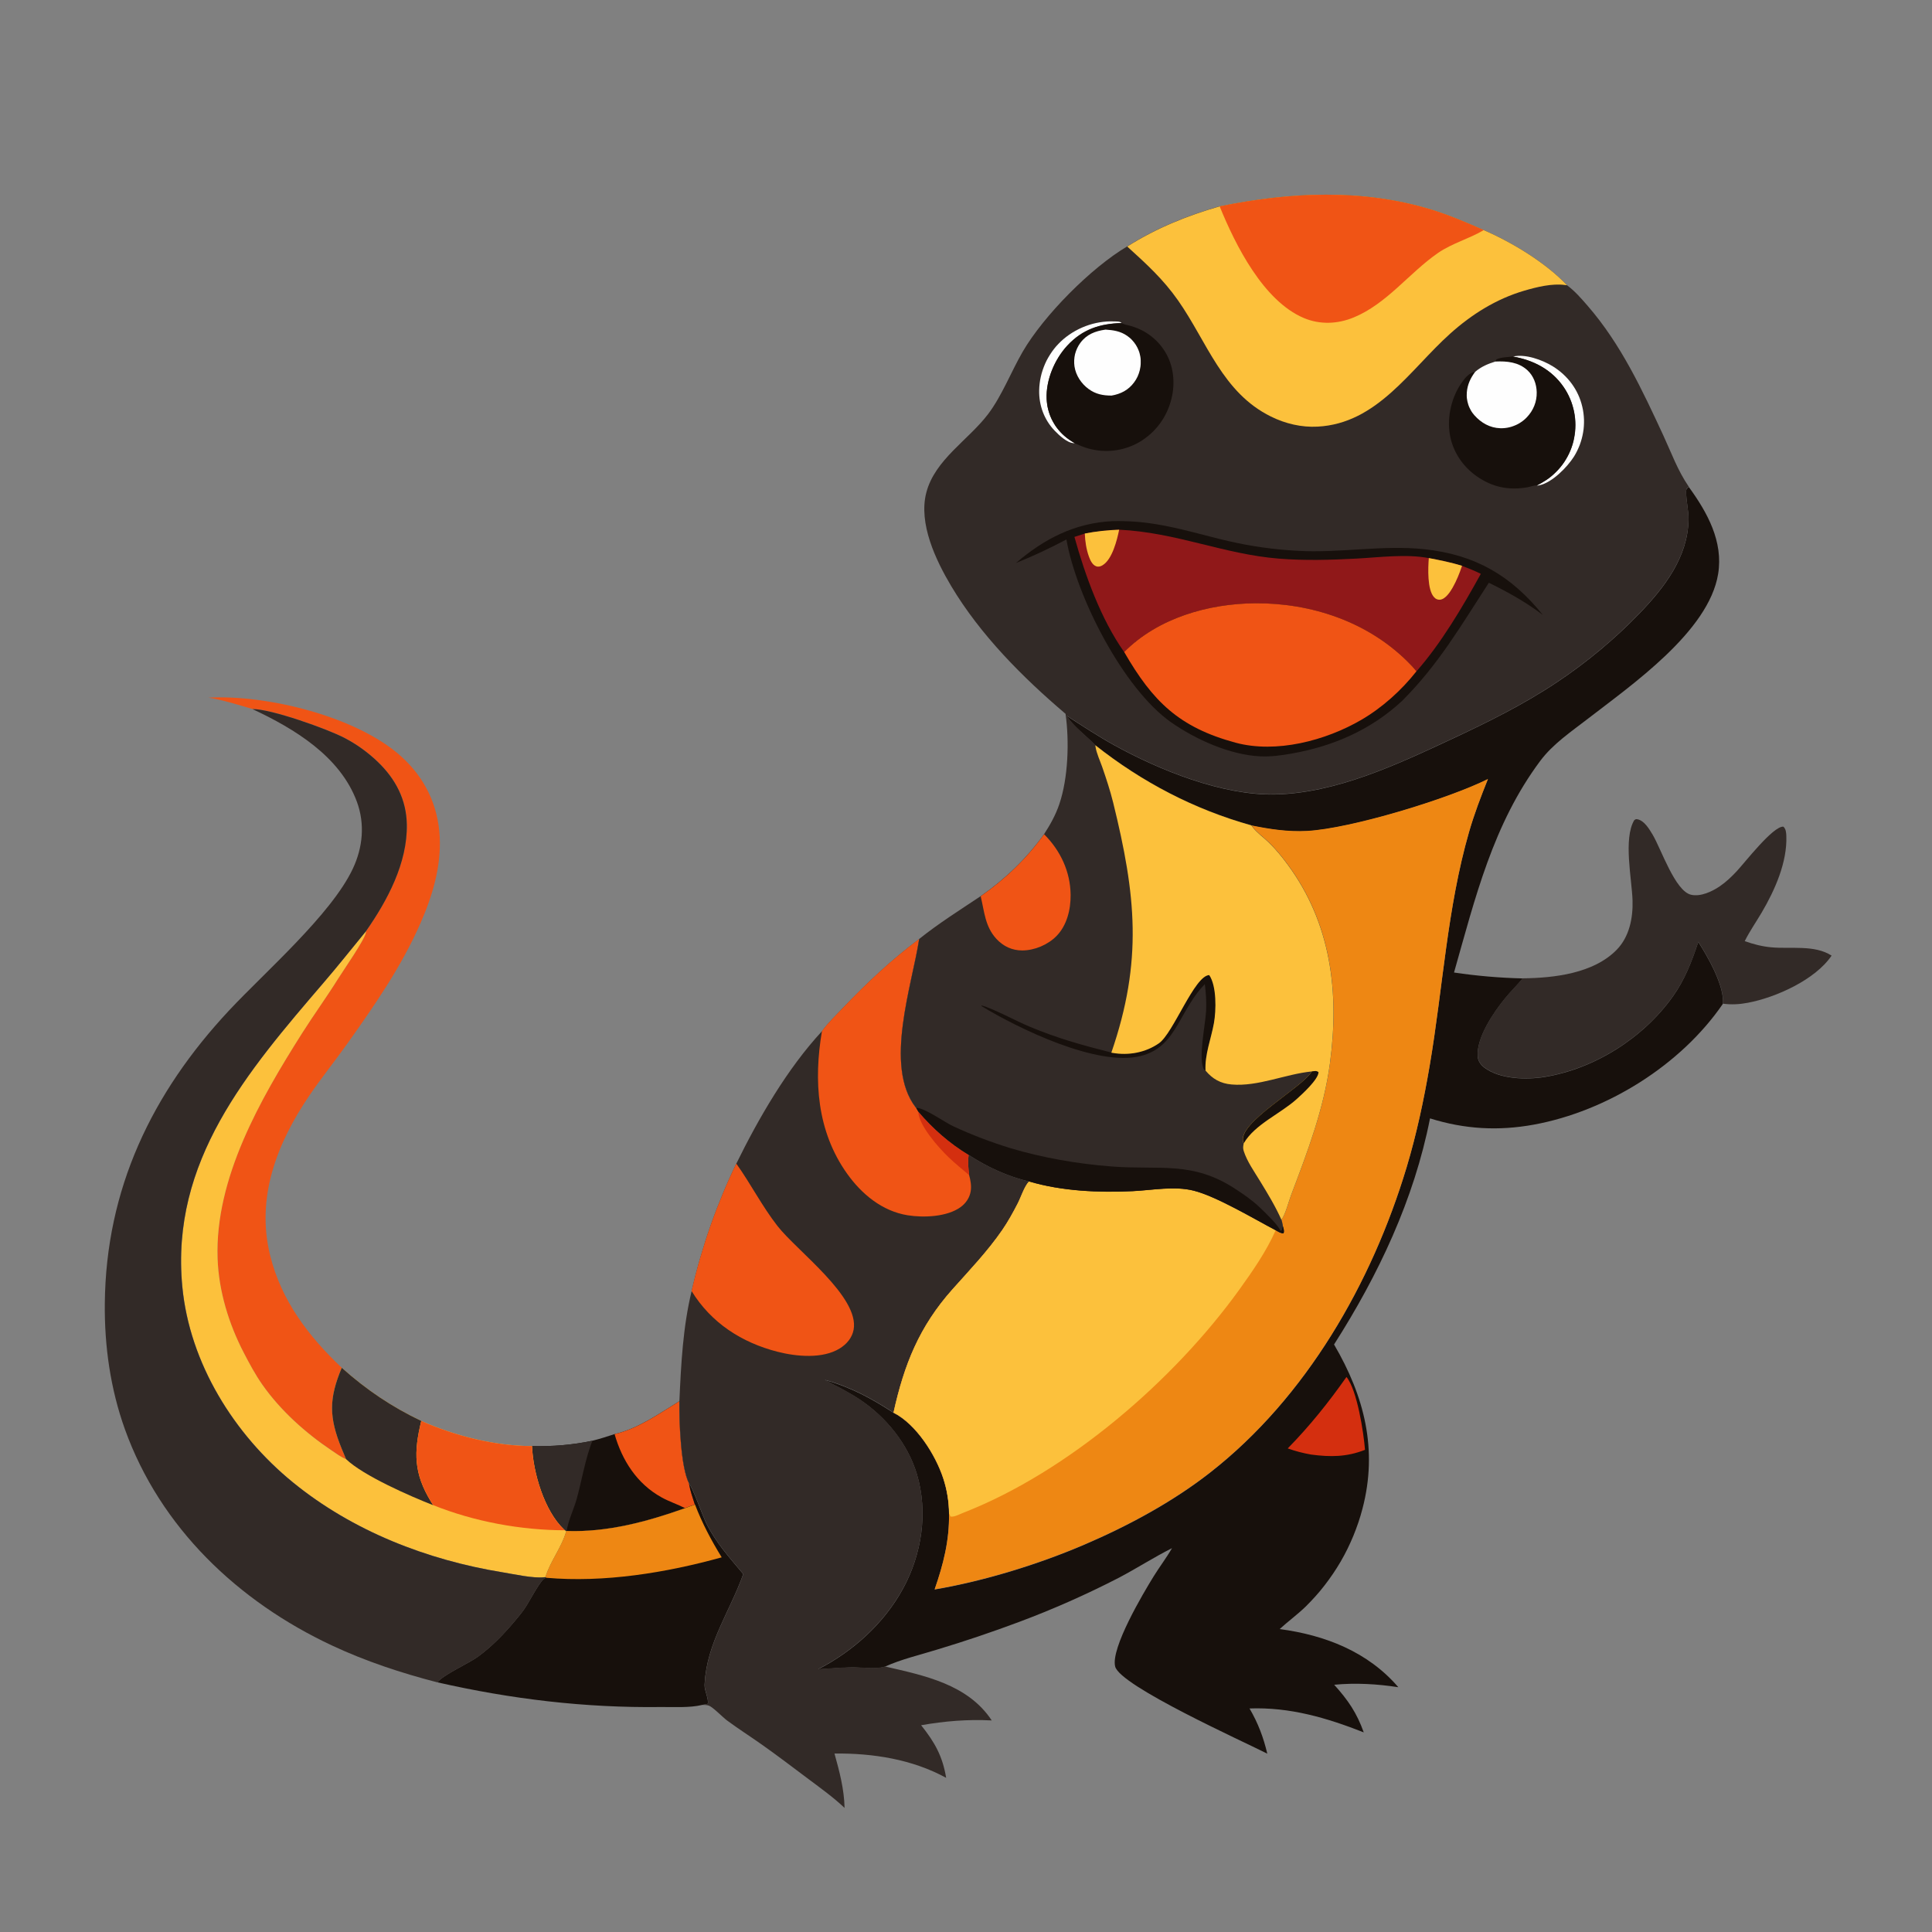 <?xml version="1.0" encoding="UTF-8"?>
<svg id="_x2014_ÎÓÈ_x5F_1" xmlns="http://www.w3.org/2000/svg" version="1.1" viewBox="0 0 4000 4000">
  <rect x="0" y="0" width="4000" height="4000" fill="#808080" stroke="none"/>
  <!-- Generator: Adobe Illustrator 29.2.1, SVG Export Plug-In . SVG Version: 2.1.0 Build 116)  -->
  <defs>
    <style>
      .st0 {
        fill: #fcc13c;
      }

      .st1 {
        display: none;
      }

      .st1, .st2 {
        fill: #fefefe;
      }

      .st3 {
        fill: #ee8713;
      }

      .st4 {
        fill: #d42f0f;
      }

      .st5 {
        fill: #f05415;
      }

      .st6 {
        fill: #322a27;
      }

      .st7 {
        fill: #901819;
      }

      .st8 {
        fill: #17100c;
      }
    </style>
  </defs>
  <path class="st1" d="M0,0h4000v4000H0V0Z"/>
  <path class="st8" d="M1272.5,2969.1c48.1-10.9,92.3-42.4,133.9-67.9-.4,41.2,2.6,137,20.4,170.8,2.5,14.7,7.6,28.9,12.1,43.1-6.8,2.4-13.8,4.6-20.5,7.4-78.7,28-160.7,50.2-245.2,47.2l-1,.3-2.7-1.7c-.7-.6-1.4-1.3-2.1-1.9-40.7-38.6-63.8-117.8-66-172.4,42.4.9,83.9-2.3,125.4-11.2,15.5-3.8,30.5-8.8,45.7-13.7Z"/>
  <path class="st6" d="M1101.4,2994c42.4.9,83.9-2.3,125.4-11.2-13.9,31.8-23,86.2-33.2,121.9-5.9,20.7-17.4,44.1-20.3,65l-1,.3-2.7-1.7c-.7-.6-1.4-1.3-2.1-1.9-40.7-38.6-63.8-117.8-66-172.4Z"/>
  <path class="st5" d="M1272.5,2969.1c48.1-10.9,92.3-42.4,133.9-67.9-.4,41.2,2.6,137,20.4,170.8,2.5,14.7,7.6,28.9,12.1,43.1-6.8,2.4-13.8,4.6-20.5,7.4-15.9-8.2-33-13.6-48.8-22.4-50.8-28.1-81.6-76.3-97.2-131Z"/>
  <path class="st6" d="M3152.5,2025.5c64.8-.6,146.8-10,194.7-59.1,26.3-27,33.9-65.8,32.8-102.3-1.4-43.9-19.4-127.6,3.5-166,3.3-2,2.8-2.6,7-1.8,14,2.9,24.2,20.3,31.1,31.8,17.7,29.7,46.5,116.9,79.6,124.4,19.6,4.5,43.5-6.6,59.5-17.6,12.8-8.7,24.1-19.5,34.7-30.8,17-18.1,75.6-94.2,96.9-92.6,5.4,4.9,5.8,12.4,6.1,19.2,2.1,54.5-23.9,112.6-51,158.6-11.5,19.5-25.1,39-35.1,59.2,18.2,6.5,35.6,11,54.9,12.8,40.1,3.8,89.6-5.7,124.9,17.2-33.7,50.1-115.8,86.8-173.2,97.6-17.2,3.3-34.4,4.3-51.8,1.9,3.6-37-31.4-97.8-50.9-128.1-13.4,40.3-27.6,77.6-52.4,112.5-61,85.9-161.9,150.1-266,167-37.8,6.2-92.8,4.8-124.7-19.6-7.3-5.6-12.9-13.3-13.6-22.7-2.9-39.3,33.4-92.2,56.9-120.9,11.5-14.1,24.7-26.8,36.2-40.9Z"/>
  <path class="st5" d="M431,1444.4c122.6-6.6,307.9,39.2,399.4,121.5,49,44.1,76.7,101.1,80,167,3.1,61.9-15.4,123-40.1,179-39.6,90.1-95.2,170.1-152,249.9-25.4,35.7-53,69.9-77.7,106.2-67,98.6-111,211-81.3,331.2,23.1,93.6,79.4,167.4,148.2,232.6-27,64.3-26.6,102.7,0,167.7,2.9,7.1,5.9,14.3,9,21.4-10.7-4.1-20.7-11.7-30.2-18.1-54-36.3-105.6-82.5-143.1-135.9-14.7-20.9-26.8-43.5-38.5-66.1-31.1-59.9-51.9-127.6-54.3-195.3-5.8-166.2,88.7-330.1,174.6-465.9,24-38,50.5-74.3,74.3-112.4,10.2-16.4,56.4-82.8,58.1-96.6.1-.9.2-1.7.2-2.6,44.5-63.8,86.1-141.6,84.7-221.4-.9-51.3-23.3-93.8-59.8-129-5.1-4.9-10.3-9.6-15.8-14.2-5.4-4.5-11-8.9-16.7-13-5.7-4.1-11.6-8.1-17.6-11.8-6-3.7-12.2-7.2-18.4-10.5-34.8-18.5-152.9-60.7-190.9-60.1-30.9-8.9-60.1-18.5-92.1-23.8Z"/>
  <path class="st8" d="M1426.8,3072c6.6,6.5,28,66.9,35.7,82.4,19.9,40,48,70.7,76.3,104.5-27.2,76.7-75.4,142.6-79.9,226.6,0,1.1-.2,2.1-.2,3.2-.4,11.7,9.5,30,6.4,39.1l-11.4,2.1c-26.1,6.3-58.6,4-85.4,4.3-157.1,2-309.6-16.3-462.7-51.1,11.2-15.4,65.4-39.6,84.1-53.3,29-21.3,54.2-47.3,77.1-74.9,6.6-8,13.5-16,19.3-24.6,9.3-13.6,29.2-52.2,39.4-61.2,1.4-1.3,3.5-1.7,5.2-2.5l-1.9-1.4c9.9-33,33.8-61.4,43.1-95.2l1-.3c84.4,3,166.4-19.2,245.2-47.2,6.7-2.8,13.6-5,20.5-7.4-4.5-14.2-9.6-28.4-12.1-43.1Z"/>
  <path class="st3" d="M1439,3115.1c14.8,38.7,33.6,74,55.2,109.2-114.6,31.9-243.9,52.9-363.2,42.3l-1.9-1.4c9.9-33,33.8-61.4,43.1-95.2l1-.3c84.4,3,166.4-19.2,245.2-47.2,6.7-2.8,13.6-5,20.5-7.4Z"/>
  <path class="st0" d="M757.7,1928.1c0,.9-.1,1.7-.2,2.6-1.7,13.8-47.9,80.2-58.1,96.6-23.8,38.1-50.3,74.4-74.3,112.4-85.9,135.8-180.4,299.7-174.6,465.9,2.4,67.7,23.2,135.4,54.3,195.3,11.8,22.7,23.8,45.2,38.5,66.1,37.4,53.3,89.1,99.6,143.1,135.9,9.5,6.4,19.5,14,30.2,18.1-3.1-7.1-6-14.2-9-21.4-26.5-65-26.9-103.4,0-167.7,50.6,45.2,103.4,80.9,164.6,110,71.1,31.4,151.5,51.7,229.3,52.1,2.2,54.6,25.3,133.8,66,172.4.7.7,1.4,1.3,2.1,1.9l2.7,1.7c-9.3,33.8-33.2,62.2-43.1,95.2-.9.1-1.8.2-2.7.3-23.7,2.4-61.4-6.3-85.5-10.2-156.6-25.5-310.6-85.3-434.3-186.2-122-99.4-214-246.7-229.1-405.3-24.8-260,134.7-445.3,292.4-629.2,30-35,58.5-71,87.8-106.6Z"/>
  <path class="st6" d="M707.6,2831.9c50.6,45.2,103.4,80.9,164.6,110-15.9,65.2-15.6,108.7,20.2,167.4,1.4,2.4,2.9,4.7,4.4,7-47.8-18.6-145-61.3-180.3-95.3-3.1-7.1-6-14.2-9-21.4-26.5-65-26.9-103.4,0-167.7Z"/>
  <path class="st5" d="M872.2,2941.9c71.1,31.4,151.5,51.7,229.3,52.1,2.2,54.6,25.3,133.8,66,172.4.7.7,1.4,1.3,2.1,1.9-91.8-.3-187.5-17.9-272.8-52.1-1.5-2.3-3-4.6-4.4-7-35.8-58.7-36.1-102.2-20.2-167.4Z"/>
  <path class="st6" d="M523.1,1468.1c38-.5,156.1,41.6,190.9,60.1,6.3,3.3,12.4,6.8,18.4,10.5,6,3.7,11.9,7.6,17.6,11.8,5.7,4.1,11.3,8.5,16.7,13,5.4,4.5,10.7,9.2,15.8,14.2,36.5,35.2,58.8,77.6,59.8,129,1.5,79.9-40.1,157.6-84.7,221.4-29.2,35.6-57.7,71.7-87.8,106.6-157.7,183.8-317.2,369.2-292.4,629.2,15.1,158.5,107.2,305.9,229.1,405.3,123.8,100.9,277.8,160.7,434.3,186.2,24.1,3.9,61.8,12.5,85.5,10.2.9,0,1.8-.2,2.7-.3l1.9,1.4c-1.7.8-3.8,1.2-5.2,2.5-10.2,8.9-30.2,47.6-39.4,61.2-5.9,8.6-12.7,16.6-19.3,24.6-22.9,27.6-48.1,53.6-77.1,74.9-18.7,13.7-72.9,37.9-84.1,53.3-75-19.4-148.7-43.7-218.9-76.6-193.8-90.8-355-243.5-428.3-447.5-30-83.7-42.5-171.9-41.6-260.6,2.3-236.8,97.3-435.4,257.3-606.5,74.5-79.7,211.8-198.9,256.3-293.7,20.6-43.9,25.2-92.2,8.4-138.1-34.6-94.2-129.6-151.6-215.9-191.9Z"/>
  <path class="st8" d="M2208.3,1482c32.3,20.8,65.1,42.4,98.7,61,94.6,52.1,223.9,104.2,332.8,101.9,126.6-2.7,252.3-61.8,364.9-114.3,75.4-35.2,149.8-71.9,219-118.2,15.5-10.3,30.7-21.1,45.6-32.2,14.9-11.2,29.5-22.7,43.8-34.6,14.3-11.9,28.2-24.3,41.9-36.9,13.6-12.7,26.9-25.7,39.8-39.1,51.4-53.4,99.7-116,101.1-193.3.4-19.7-5.2-39.1-4.9-58.5,0-5.8,1.4-5.9,5.5-9.6,38.3,52.7,71.7,112.8,60.7,180.2-19.5,119.2-179.1,229.6-269.8,299.8-34.5,26.7-71.9,51.7-98.3,86.9-98,131.1-134.8,283.9-178.7,438.4,47.1,7,94.5,11.1,142.1,12.2-11.5,14.1-24.7,26.8-36.2,40.9-23.5,28.7-59.8,81.6-56.9,120.9.7,9.4,6.3,17.1,13.6,22.7,31.9,24.3,86.8,25.7,124.7,19.6,104.1-16.9,205-81.1,266-167,24.8-34.9,39-72.3,52.4-112.5,19.5,30.2,54.5,91.1,50.9,128.1-87.2,127.1-240.1,222.3-391.2,250-73.9,13.5-143.5,9.5-215.1-12.9-33.1,168.3-107,324.3-198.7,468.1,62.7,107.1,91.1,217.5,58.8,340.2-1.3,4.8-2.6,9.5-4,14.3-1.4,4.7-2.9,9.4-4.5,14.1-1.6,4.7-3.2,9.3-5,14-1.7,4.6-3.5,9.2-5.4,13.8-1.9,4.6-3.8,9.1-5.9,13.6-2,4.5-4.2,9-6.3,13.4-2.2,4.4-4.5,8.8-6.8,13.2-2.3,4.4-4.7,8.7-7.2,12.9-2.5,4.3-5,8.5-7.7,12.7-2.6,4.2-5.3,8.3-8.1,12.4-2.8,4.1-5.6,8.1-8.5,12.1-2.9,4-5.9,8-8.9,11.9-3,3.9-6.1,7.8-9.3,11.6-3.2,3.8-6.4,7.5-9.7,11.2-3.3,3.7-6.6,7.3-10.1,10.9-3.4,3.6-6.9,7.1-10.4,10.6-17.1,16.5-36.2,30.4-53.6,46.3,93.9,12.5,182.7,46.9,245.7,120.4-43.3-6.7-89-9.4-132.8-5.1,28.8,31.9,46.7,58.1,61.2,98.6-76.8-30.2-153-52.6-236.5-49.5,17.5,29.8,28.9,60,36.8,93.6-48.2-24.7-305-140.1-315-180.5-9.4-38.1,58-151.5,79.7-186.6,12.2-19.7,26.5-38.4,38-58.4-37.4,18.8-72.7,41.6-109.7,61.1-67.3,34.7-136.4,65.3-207.3,91.8-55.9,20.9-112.5,40-169.7,57.2-35.7,11.1-73.8,19.8-107.8,35.3-20.3,6.6-49.4.9-71.1,1.6-22.4.7-44.9,2.5-67.3,4,72.6-37.4,136.3-94.8,175.7-166.6,39.3-71.6,52.5-158.9,28.9-237.7-18.9-63-64.5-118.7-119-154.8-22.6-15-47.8-27.3-71.8-40.1,52.9,14.5,96.9,38.2,142.4,68,47.1,23.7,87.1,87.4,103,135.9,1.9,5.9,3.6,11.8,5.1,17.8,1.5,6,2.7,12.1,3.7,18.2,1,6.1,1.8,12.2,2.3,18.4.5,6.2.8,12.3.9,18.5.9,55.7-11.7,105-29.8,157.1,102.4-17.4,214.3-51.8,309.9-92.8,90.6-38.8,182.6-88.3,260.4-149.2,199.1-155.6,334.7-392.4,406.8-631.7,20.6-68.4,35.8-140,47.8-210.4,27.5-161.4,36.1-326.3,81.6-484.3,10.7-37.3,24.5-73.3,39-109.3-82.2,41.1-283.9,102.6-374.4,107.5-39.4,2.1-76.9-3.6-115.3-11.4-118.6-33.2-226.2-89.3-322.9-165.8,0-.1-.1-.3-.2-.4-18.7-19.3-45.1-38.5-59.6-60.8Z"/>
  <path class="st4" d="M2787.7,2850.9c22.1,26.6,35.7,115.8,38.4,150.8-37.9,15-71.7,15.1-111.7,9.8-16.6-2.9-32.5-7.1-48.3-12.7,45.1-46,84.6-95.2,121.6-147.9Z"/>
  <path class="st6" d="M1903,1944.2c-15,96.8-72.9,262.2-7.6,348.2.3.4.8.8,1.2,1.2l4.4,7.6c30.7,35.8,64.1,65.3,104.5,89.9,38.8,25.1,80,44.2,125,55-9.8,10-16.8,32.6-23.5,45.6-9.7,18.7-20.2,37.9-32.2,55.3-30.4,44.1-67.4,82.7-102.9,122.5-68.9,77.3-100,155.7-122,255.1-45.5-29.8-89.5-53.5-142.4-68,23.9,12.9,49.2,25.1,71.8,40.1,54.4,36.1,100.1,91.8,119,154.8,23.6,78.8,10.4,166.2-28.9,237.7-39.5,71.8-103.1,129.3-175.7,166.6,22.4-1.5,44.8-3.3,67.3-4,21.8-.7,50.8,5,71.1-1.6,81.6,18.8,171.7,36.8,221.2,111.8-49.7-2.6-97.2,1.3-146.2,9.9,28.1,35.2,44.4,64,51.8,108.9-70.2-38.4-151.8-51.2-231.2-50.3,10.4,37.4,20,73.5,20.9,112.6-23.2-22-49.2-40.6-74.8-59.8-32-24-63.9-48.3-96.6-71.4-23.8-16.8-48.6-32.6-72-49.9-8.8-6.5-29-27.5-37.4-30.6-4.3-1.6-9.4-1.4-13.9-1.6l11.4-2.1c3-9.1-6.8-27.5-6.4-39.1,0-1.1.1-2.1.2-3.2,4.5-84,52.7-149.9,79.9-226.6-28.3-33.8-56.4-64.5-76.3-104.5-7.7-15.5-29.1-75.9-35.7-82.4-17.8-33.8-20.8-129.6-20.4-170.8,3.4-76.2,7.3-153.9,25.4-228.2,5.2-22.8,11.1-45.4,17.6-67.8,6.5-22.4,13.6-44.7,21.3-66.7,7.7-22,16.1-43.8,25-65.4,8.9-21.6,18.5-42.9,28.6-63.9,46.3-94.3,105.8-197.1,177.6-274.4,12.9-17.5,29.7-33.7,44.7-49.4,48.7-50.9,99.9-98.9,156.4-141.1Z"/>
  <path class="st5" d="M1524.4,2409.1c30.1,42.1,53.3,88.2,85.3,129.2,40.1,51.5,170.3,146.8,157.6,214.8-3.2,16.8-14.4,29.9-28.7,38.7-35.5,22-89.7,16.8-128.3,7-74.5-18.9-138-59.9-178.5-125.9,5.2-22.8,11.1-45.4,17.6-67.8,6.5-22.4,13.6-44.7,21.3-66.7,7.7-22,16.1-43.8,25-65.4,8.9-21.6,18.5-42.9,28.6-63.9Z"/>
  <path class="st5" d="M1903,1944.2c-15,96.8-72.9,262.2-7.6,348.2.3.4.8.8,1.2,1.2l4.4,7.6c30.7,35.8,64.1,65.3,104.5,89.9-2.2,14.2-.7,27.7,1,41.9,2.9,10.3,5,22.4,3.3,33-2.2,13.7-9.9,25.1-21,33.2-28,20.3-76.5,22.2-109.5,16.9-52.9-8.5-95.5-43.9-125.8-86.6-62.1-87.5-69.2-192.1-51.7-294.9,12.9-17.5,29.7-33.7,44.7-49.4,48.7-50.9,99.9-98.9,156.4-141.1Z"/>
  <path class="st4" d="M1901.1,2301.2c30.7,35.8,64.1,65.3,104.5,89.9-2.2,14.2-.7,27.7,1,41.9-14.3-12.1-29.2-24.1-42.7-37.1-19.7-18.8-62.2-66.1-62.7-94.7Z"/>
  <path class="st3" d="M2590.9,1708.9c38.4,7.8,75.9,13.5,115.3,11.4,90.6-4.9,292.2-66.4,374.4-107.5-14.4,36-28.2,72-39,109.3-45.5,158-54.1,322.9-81.6,484.3-12,70.4-27.2,142-47.8,210.4-72.1,239.3-207.7,476.1-406.8,631.7-77.8,60.8-169.8,110.3-260.4,149.2-95.6,40.9-207.5,75.3-309.9,92.8,18.1-52.1,30.7-101.3,29.8-157.1,0-6.2-.4-12.4-.9-18.5-.5-6.2-1.3-12.3-2.3-18.4-1-6.1-2.2-12.2-3.7-18.2-1.5-6-3.2-12-5.1-17.8-15.9-48.6-55.9-112.2-103-135.9,22-99.4,53.1-177.8,122-255.1,35.5-39.8,72.5-78.5,102.9-122.5,12-17.4,22.5-36.5,32.2-55.3,6.7-13,13.8-35.6,23.5-45.6,67.3,20.1,144.8,23.5,214.6,20.1,40.9-2,86.2-11.1,126.2-1,47.5,12,124.2,58.2,169.8,82,5,2.7,10.2,6.5,16.1,6.3,2.1-5,0-9.8-1.3-14.8-.3-4.4-1.8-8.9-2.8-13.2,8.9-13.1,14.5-36.8,20.2-51.9,33.7-88.8,67.5-177.4,80.2-272.1,19.7-146.9,2.6-289.9-88-412.2-11.9-16-24.9-31.9-39.2-45.7-10.6-10.2-25-20.5-33.6-32.2-.6-.9-1.2-1.7-1.8-2.6Z"/>
  <path class="st0" d="M1850,2924.5c22-99.4,53.1-177.8,122-255.1,35.5-39.8,72.5-78.5,102.9-122.5,12-17.4,22.5-36.5,32.2-55.3,6.7-13,13.8-35.6,23.5-45.6,67.3,20.1,144.8,23.5,214.6,20.1,40.9-2,86.2-11.1,126.2-1,47.5,12,124.2,58.2,169.8,82-19.3,43.7-48,84.9-75.8,123.6-135.1,187.4-354.1,376.8-571.2,461.4-7.7,3-18.5,9.2-26.3,7.7l-2.9-6.4c0-6.2-.4-12.4-.9-18.5-.5-6.2-1.3-12.3-2.3-18.4-1-6.1-2.2-12.2-3.7-18.2-1.5-6-3.2-12-5.1-17.8-15.9-48.6-55.9-112.2-103-135.9Z"/>
  <path class="st6" d="M2525.2,427.3c144.9-29.7,295.4-37.1,438.4,6.7,37.1,11.4,72.9,26.8,108.4,42.4,58.6,25.4,128.1,67.3,172.4,114.2,16.4,12.2,29.9,27.8,43.2,43.2,68.5,79,112.6,173.8,156.2,267.9,17.6,38,29,71.1,52.7,106.1-4.1,3.7-5.4,3.8-5.5,9.6-.3,19.3,5.3,38.7,4.9,58.5-1.5,77.3-49.7,139.9-101.1,193.3-12.9,13.4-26.2,26.5-39.8,39.1-13.6,12.7-27.6,25-41.9,36.9-14.3,11.9-28.9,23.5-43.8,34.6-14.9,11.2-30.1,21.9-45.6,32.2-69.3,46.4-143.6,83.1-219,118.2-112.6,52.6-238.4,111.7-364.9,114.3-108.9,2.3-238.2-49.7-332.8-101.9-33.7-18.6-66.4-40.2-98.7-61,14.4,22.3,40.9,41.5,59.6,60.8,0,.1.1.2.2.4,96.7,76.4,204.3,132.6,322.9,165.8.6.9,1.2,1.7,1.8,2.6,8.6,11.8,23,22,33.6,32.2,14.4,13.8,27.4,29.7,39.2,45.7,90.6,122.3,107.7,265.2,88,412.2-12.7,94.7-46.5,183.2-80.2,272.1-5.7,15.1-11.3,38.8-20.2,51.9,1.1,4.3,2.5,8.8,2.8,13.2,1.3,5,3.3,9.7,1.3,14.8-5.9.2-11.1-3.6-16.1-6.3-45.6-23.9-122.3-70-169.8-82-40-10.1-85.3-1-126.2,1-69.8,3.4-147.3,0-214.6-20.1-45-10.8-86.2-29.9-125-55-40.4-24.5-73.8-54.1-104.5-89.9l-4.4-7.6c-.4-.4-.9-.7-1.2-1.2-65.4-86-7.4-251.4,7.6-348.2,40.3-32.3,84.4-60,127.3-88.6,51.1-35.8,94.8-77.7,131.3-128.4,12.8-19.8,24.1-40,31.6-62.4,18.3-54,20.8-130,12.8-186.7-89.1-75.7-176.4-163.4-236.7-264.4-31.8-53.4-68.2-129.5-51.6-193.5,17.7-68.5,87.3-108.9,128.2-163,28.4-37.6,47.6-87.9,71.5-129,43.5-74.8,141.1-173.4,216.2-217.8,59.7-37.8,123.8-63.8,191.5-83.2Z"/>
  <path class="st2" d="M2224.9,917.5c-.6,0-1.1,0-1.7,0-13.4-.3-30.4-16.2-39.5-25.7-21.8-22.6-32.8-52.3-32.2-83.6,0-2.4.2-4.7.3-7.1.2-2.4.4-4.7.7-7.1.3-2.3.6-4.7,1-7,.4-2.3.9-4.6,1.4-7,.5-2.3,1.1-4.6,1.7-6.9.6-2.3,1.3-4.5,2.1-6.8.7-2.2,1.5-4.5,2.4-6.7.9-2.2,1.8-4.4,2.7-6.6s2-4.3,3-6.4c1.1-2.1,2.2-4.2,3.4-6.2,1.2-2.1,2.4-4.1,3.7-6.1,1.3-2,2.6-4,3.9-5.9,1.4-1.9,2.8-3.8,4.2-5.7,1.5-1.9,3-3.7,4.5-5.5,1.5-1.8,3.1-3.5,4.8-5.2,1.6-1.7,3.3-3.4,5-5,29.3-27.6,70.4-43.3,110.6-41.5,5,.2,11.9-.5,15.2,3.2-45.1,1.3-80.9,12.8-112.4,46.7-26.3,28.3-44.5,71.4-42.8,110.3,0,1.8.2,3.6.4,5.4.2,1.8.4,3.6.6,5.4.3,1.8.6,3.6.9,5.4.3,1.8.7,3.5,1.2,5.3s.9,3.5,1.4,5.2c.5,1.7,1.1,3.5,1.7,5.2.6,1.7,1.3,3.4,2,5.1.7,1.7,1.4,3.3,2.2,5,.8,1.6,1.6,3.2,2.5,4.8.9,1.6,1.8,3.2,2.7,4.7.9,1.5,1.9,3.1,2.9,4.6,1,1.5,2.1,3,3.2,4.4,1.1,1.4,2.2,2.9,3.4,4.2s2.4,2.7,3.6,4.1c1.2,1.3,2.5,2.6,3.8,3.9,1.3,1.3,2.6,2.5,4,3.7,6.7,5.9,13.7,10.6,21.4,15.1Z"/>
  <path class="st2" d="M3132.4,738.2c25.6-6,60.9,6.9,82.6,20.3,30.7,19,52.9,48.5,61,83.8.5,2.2,1,4.4,1.4,6.6.4,2.2.7,4.4,1,6.6.3,2.2.5,4.4.7,6.7.2,2.2.3,4.5.4,6.7,0,2.2,0,4.5,0,6.7,0,2.2-.1,4.5-.3,6.7-.2,2.2-.4,4.5-.6,6.7-.3,2.2-.6,4.4-1,6.6s-.8,4.4-1.3,6.6c-.5,2.2-1,4.4-1.6,6.5-.6,2.2-1.2,4.3-1.9,6.4-.7,2.1-1.4,4.2-2.2,6.3-.8,2.1-1.6,4.2-2.6,6.2-.9,2-1.8,4.1-2.8,6.1-1,2-2,4-3.1,5.9-1.1,1.9-2.2,3.9-3.4,5.8-14.1,22.1-45.2,53.8-71.8,59.4-2.1.4-3,.4-5.2.5,6.8-3.4,13.5-7.3,19.9-11.5,1.8-1.2,3.6-2.5,5.4-3.8,1.8-1.3,3.5-2.7,5.2-4.1,1.7-1.4,3.4-2.9,5-4.4,1.6-1.5,3.2-3,4.8-4.6,1.6-1.6,3.1-3.2,4.6-4.8,1.5-1.6,2.9-3.3,4.3-5,1.4-1.7,2.8-3.5,4.1-5.2,1.3-1.8,2.6-3.6,3.8-5.4,1.2-1.8,2.4-3.7,3.5-5.6,1.1-1.9,2.2-3.8,3.3-5.8,1-2,2-3.9,3-5.9.9-2,1.8-4,2.7-6.1.8-2,1.6-4.1,2.4-6.2.7-2.1,1.4-4.2,2.1-6.3.6-2.1,1.2-4.3,1.8-6.4.5-2.2,1-4.3,1.4-6.5.5-2.3.9-4.6,1.2-6.9.3-2.3.6-4.6.9-6.9.2-2.3.4-4.6.5-7,.1-2.3.2-4.7.2-7,0-2.3,0-4.7-.2-7-.1-2.3-.3-4.6-.5-7-.2-2.3-.5-4.6-.9-6.9-.4-2.3-.8-4.6-1.2-6.9-.5-2.3-1-4.5-1.6-6.8-.6-2.3-1.2-4.5-1.9-6.7-.7-2.2-1.4-4.4-2.2-6.6-.8-2.2-1.7-4.3-2.6-6.5-.9-2.1-1.9-4.3-2.9-6.4-1-2.1-2.1-4.2-3.2-6.2-1.1-2-2.3-4-3.5-6-1.2-2-2.5-3.9-3.8-5.8-24.9-36.1-62.2-55.3-104.6-62.8Z"/>
  <path class="st8" d="M2301.1,2179.2l2.5.4c33.4,5.7,67.8-.4,95.9-19.8,29.9-20.6,73.8-140.4,104.3-141.3,15.6,22.9,14.5,73.3,9.7,99.5-5.8,32.3-19.2,65.1-17.4,98.2l-3.3-1.9c-12.8-20.9,3.1-94.2,4.3-121.4.9-18.7-.3-36.9-2.6-55.4-23.5,23.7-38.9,54.4-55.6,83-19.3,32.9-38.9,56.2-77.6,65.9-89.1,22.4-251.8-56.3-329-103.3l-.2-1.5c25.2,6.8,71.3,32.2,98.9,43.7,59,24.6,108.5,38.3,170,53.9Z"/>
  <path class="st5" d="M2161.7,1727.2c33.8,33.7,54.4,77.4,54.9,125.5.3,30.2-7.6,63.2-29.3,85.3-17.8,18.1-45.5,29.8-70.9,29.8-21,0-39.1-8.5-53.3-23.8-23.7-25.5-25-56.5-32.7-88.4,51.1-35.8,94.8-77.7,131.3-128.4Z"/>
  <path class="st8" d="M1896.7,2293.6c17.5-.3,59.8,30.6,78.3,38.9,37.6,17.3,76.2,32,115.8,44.3,68.2,20.4,140.2,32.9,211.2,38.3,98.7,7.6,166.1-11.8,254.5,45.7,17.9,11.6,36.1,24.1,51.6,38.9,9.8,9.4,40,38,42.6,48.5l3.2-.9,2.2-8.6c1.3,5,3.3,9.7,1.3,14.8-5.9.2-11.1-3.6-16.1-6.3-45.6-23.9-122.3-70-169.8-82-40-10.1-85.3-1-126.2,1-69.8,3.4-147.3,0-214.6-20.1-45-10.8-86.2-29.9-125-55-40.4-24.5-73.8-54.1-104.5-89.9l-4.4-7.6Z"/>
  <path class="st8" d="M2224.9,917.5c-7.7-4.5-14.7-9.2-21.4-15.1-1.4-1.2-2.7-2.4-4-3.7-1.3-1.3-2.6-2.6-3.8-3.9-1.2-1.3-2.4-2.7-3.6-4.1s-2.3-2.8-3.4-4.2c-1.1-1.4-2.1-2.9-3.2-4.4-1-1.5-2-3-2.9-4.6-.9-1.5-1.8-3.1-2.7-4.7-.9-1.6-1.7-3.2-2.5-4.8-.8-1.6-1.5-3.3-2.2-5-.7-1.7-1.4-3.4-2-5.1-.6-1.7-1.2-3.4-1.7-5.2-.5-1.7-1-3.5-1.4-5.2s-.8-3.5-1.2-5.3c-.3-1.8-.6-3.6-.9-5.4-.3-1.8-.5-3.6-.6-5.4-.2-1.8-.3-3.6-.4-5.4-1.7-38.9,16.5-82,42.8-110.3,31.5-33.9,67.3-45.4,112.4-46.7.9.4,1.8.9,2.7,1.3,3.2,1.4,6.4,2.1,9.8,2.9,32.4,7.4,60.1,26.7,77.5,55.1,17.9,29.2,21.4,65,13,97.9-.6,2.3-1.2,4.6-1.9,6.9-.7,2.3-1.4,4.6-2.2,6.8-.8,2.2-1.7,4.5-2.6,6.7-.9,2.2-1.9,4.4-2.9,6.6-1,2.2-2.1,4.3-3.2,6.4-1.1,2.1-2.3,4.2-3.5,6.2-1.2,2-2.5,4.1-3.8,6-1.3,2-2.7,3.9-4.1,5.8-1.4,1.9-2.9,3.8-4.4,5.6-1.5,1.8-3.1,3.6-4.7,5.4-1.6,1.8-3.3,3.5-5,5.2-1.7,1.7-3.4,3.3-5.2,4.9-1.8,1.6-3.6,3.1-5.5,4.6-1.9,1.5-3.8,3-5.7,4.4-1.9,1.4-3.9,2.8-5.9,4.1-2,1.3-4,2.6-6.1,3.8-2,1.1-3.9,2.2-6,3.2-2,1-4,2-6.1,2.9-2.1.9-4.1,1.8-6.2,2.6-2.1.8-4.2,1.6-6.4,2.3-2.1.7-4.3,1.4-6.5,2-2.2.6-4.4,1.2-6.6,1.7-2.2.5-4.4.9-6.6,1.3-2.2.4-4.5.7-6.7,1-2.2.3-4.5.5-6.7.7-2.2.2-4.5.3-6.8.3-2.3,0-4.5,0-6.8,0-2.3,0-4.5-.2-6.8-.3-2.3-.2-4.5-.4-6.7-.7-2.2-.3-4.5-.6-6.7-1-2.2-.4-4.4-.8-6.6-1.3-2.2-.5-4.4-1-6.6-1.6-10.1-2.8-19.6-6.9-29.1-11.2Z"/>
  <path class="st2" d="M2288.6,682.4c16.5,1,31.4,3.3,45.2,13,1.8,1.3,3.5,2.6,5.2,4,1.7,1.4,3.2,2.9,4.7,4.5,1.5,1.6,2.9,3.2,4.3,5,1.3,1.7,2.6,3.5,3.8,5.4,1.2,1.9,2.2,3.8,3.2,5.7,1,2,1.9,4,2.6,6,.8,2,1.5,4.1,2,6.2.6,2.1,1,4.2,1.4,6.4.4,2.3.6,4.6.7,7,.1,2.3.1,4.7,0,7,0,2.3-.3,4.7-.6,7-.3,2.3-.8,4.6-1.3,6.9-.6,2.3-1.2,4.5-2,6.7-.8,2.2-1.6,4.4-2.6,6.5-1,2.1-2.1,4.2-3.3,6.2-1.2,2-2.5,4-3.9,5.8-11.7,15.9-27.6,24-46.6,27.3-18,0-32.9-2.9-47.7-13.7-15.1-11.1-26.3-28.1-29.1-46.7-.3-2.1-.5-4.3-.6-6.4-.1-2.1-.1-4.3,0-6.4.1-2.1.3-4.3.6-6.4.3-2.1.7-4.2,1.2-6.3.5-2.1,1.1-4.1,1.9-6.2.7-2,1.5-4,2.5-6,.9-1.9,1.9-3.8,3-5.7,1.1-1.8,2.3-3.6,3.6-5.4,13-17.6,30.9-24.4,51.7-27.3Z"/>
  <path class="st8" d="M3132.4,738.2c42.4,7.4,79.7,26.7,104.6,62.8,1.3,1.9,2.6,3.9,3.8,5.8,1.2,2,2.4,4,3.5,6,1.1,2,2.2,4.1,3.2,6.2,1,2.1,2,4.2,2.9,6.4.9,2.1,1.8,4.3,2.6,6.5.8,2.2,1.5,4.4,2.2,6.6.7,2.2,1.3,4.5,1.9,6.7.6,2.3,1.1,4.5,1.6,6.8.5,2.3.9,4.6,1.2,6.9.4,2.3.6,4.6.9,6.9.2,2.3.4,4.6.5,7,.1,2.3.2,4.7.2,7,0,2.3,0,4.7-.2,7-.1,2.3-.3,4.6-.5,7-.2,2.3-.5,4.6-.9,6.9-.3,2.3-.8,4.6-1.2,6.9-.4,2.2-.9,4.3-1.4,6.5-.5,2.2-1.1,4.3-1.8,6.4-.6,2.1-1.3,4.2-2.1,6.3-.7,2.1-1.5,4.2-2.4,6.2-.8,2-1.7,4.1-2.7,6.1-.9,2-1.9,4-3,5.9-1,2-2.1,3.9-3.3,5.8-1.1,1.9-2.3,3.8-3.5,5.6-1.2,1.8-2.5,3.7-3.8,5.4-1.3,1.8-2.7,3.5-4.1,5.2-1.4,1.7-2.8,3.4-4.3,5-1.5,1.6-3,3.3-4.6,4.8-1.6,1.6-3.2,3.1-4.8,4.6-1.6,1.5-3.3,2.9-5,4.4-1.7,1.4-3.5,2.8-5.2,4.1-1.8,1.3-3.6,2.6-5.4,3.8-6.4,4.2-13,8-19.9,11.5-5.4-.7-13.1,2.6-18.6,3.6-38.7,6.9-72.9,0-105.2-22.6-29.2-20.4-49.8-51-55.8-86.3-6.3-37.1,3.6-79,25.7-109.4,6.7-9.3,15-18.9,26.6-20.8,13.3-11,25.8-16.1,41.9-21.2.3-2.3,1.4-3.1,2.8-4.8,10.6-4.4,22.1-4.2,33.4-5.5Z"/>
  <path class="st2" d="M3096.2,748.5c23.7-1.1,47.5,1.1,66,17.9,12.8,11.7,19.1,28.7,19.4,45.8,0,2.4,0,4.8-.2,7.1-.2,2.4-.5,4.7-.9,7.1-.4,2.3-1,4.7-1.6,6.9-.7,2.3-1.4,4.5-2.3,6.8-.9,2.2-1.9,4.4-3,6.5-1.1,2.1-2.3,4.2-3.6,6.2-1.3,2-2.7,3.9-4.2,5.8-1.5,1.9-3.1,3.7-4.7,5.4-.9.9-1.8,1.8-2.7,2.7-.9.9-1.9,1.7-2.8,2.5-1,.8-2,1.6-3,2.4-1,.8-2,1.5-3.1,2.2-1.1.7-2.1,1.4-3.2,2.1-1.1.7-2.2,1.3-3.3,1.9-1.1.6-2.3,1.2-3.4,1.7-1.2.5-2.3,1.1-3.5,1.5-1.2.5-2.4.9-3.6,1.4-1.2.4-2.4.8-3.6,1.2-1.2.4-2.4.7-3.7,1-1.2.3-2.5.6-3.7.8-1.2.2-2.5.4-3.8.6-1.3.2-2.5.3-3.8.4-1.3,0-2.5.2-3.8.2-1.3,0-2.5,0-3.8,0-21.4-.6-39.8-11.1-53.8-26.9-1.4-1.6-2.7-3.3-4-5-1.2-1.7-2.4-3.5-3.4-5.4-1.1-1.9-2-3.8-2.9-5.7-.9-1.9-1.6-3.9-2.3-6-.7-2-1.2-4.1-1.7-6.2-.5-2.1-.8-4.2-1.1-6.3-.3-2.1-.4-4.2-.4-6.4,0-2.1,0-4.3.2-6.4,1.3-16.3,7.7-29.7,17.4-42.7,13.3-11,25.8-16.1,41.9-21.2Z"/>
  <path class="st0" d="M2268,1543.1c96.7,76.4,204.3,132.6,322.9,165.8.6.9,1.2,1.7,1.8,2.6,8.6,11.8,23,22,33.6,32.2,14.4,13.8,27.4,29.7,39.2,45.7,90.6,122.3,107.7,265.2,88,412.2-12.7,94.7-46.5,183.2-80.2,272.1-5.7,15.1-11.3,38.8-20.2,51.9-12.5-28.1-28.2-53.9-44.2-80.1-11.9-19.6-27-40.7-34-62.7-1.8-5.8-1.1-10,.1-15.8-.3-.5-.7-1.1-.9-1.6-14.6-39.8,121.9-112.7,141.8-147.1-54.5,5.4-111.4,31.8-166,27-22.9-2-39.5-11.4-54-28.8-1.8-33,11.6-65.9,17.4-98.2,4.7-26.2,5.9-76.7-9.7-99.5-30.6.9-74.4,120.6-104.3,141.3-28.1,19.4-62.6,25.5-95.9,19.8l-2.5-.4c65.6-190.6,50.8-326.9,3.8-517.8-6.2-25-14.3-49.5-22.7-73.8-4.6-13.2-11.7-28-13.8-41.6-.1-1-.3-1.9-.4-2.9Z"/>
  <path class="st8" d="M2716.1,2218.1c5.8-.4,9.2-2,13.8,1.8-.8,15.3-33.5,45-45,55.4-34,30.7-86.7,52.3-109.7,91.5-.3-.5-.7-1.1-.9-1.6-14.6-39.8,121.9-112.7,141.8-147.1Z"/>
  <path class="st0" d="M2525.2,427.3c144.9-29.7,295.4-37.1,438.4,6.7,37.1,11.4,72.9,26.8,108.4,42.4,58.6,25.4,128.1,67.3,172.4,114.2-1.3-.2-2.6-.3-3.9-.5-27.2-3.7-58.6,4.1-84.6,11.7-58,17-108.8,48.9-153.6,89.1-82.9,74.4-150.8,185.9-274.3,192.4-33.4,1.8-66.8-6.1-96.7-20.9-100.4-49.5-132-154.3-192.1-240.2-31.1-44.4-65.8-75.8-105.4-111.8,59.7-37.8,123.8-63.8,191.5-83.2Z"/>
  <path class="st5" d="M2525.2,427.3c144.9-29.7,295.4-37.1,438.4,6.7,37.1,11.4,72.9,26.8,108.4,42.4-30.5,18.1-65.3,27-95,47.5-60,41.6-105.7,105.1-174.5,133.4-33.3,13.7-69.9,15.2-103.3,1-83.4-35.4-141.2-150.3-174-231Z"/>
  <path class="st8" d="M2304.1,1079c15.1-.4,30.2,0,45.2,1,15.1,1.1,30,2.9,44.9,5.4,50.7,8.2,99.8,23.5,149.8,35,23.2,5.3,46.6,9.7,70.1,13,23.6,3.3,47.2,5.6,71,6.9,88,5.4,176.8-12.5,264.1-3.2,104.8,11.2,179.6,54.6,245.1,136.1-35.5-26.9-71.9-47.1-111.8-66.7-57.6,88.5-103.6,168.5-179.4,244.4-64.2,59.8-142,93.8-227.9,109.1-21.7,3.9-44.2,7-66.4,5.9-62.4-3.1-133.2-34.8-183.8-70.2-99.2-69.4-196.3-260-217.1-378.8-34,18.1-68.8,34.4-104.6,48.8,59.2-50.5,122-83,200.7-86.8Z"/>
  <path class="st7" d="M2317.1,1096.7c118.6,5.6,216.3,50.8,331,59.9,53.6,4.3,106.8,2.7,160.4-.1,47.1-2.5,103-10,149.6-1,23.2,4.4,46.2,9,68.9,16,13.1,5.2,26.3,10.2,38.9,16.6-38,68.7-81.4,142.8-133.3,201.9-5.7-7.3-12.4-14.2-19-20.7-82.8-82-198.7-120.8-314.1-120.2-97.5.5-201.8,30.4-272,100.9-48.1-68-80.9-158.7-103-238.4l21.5-6.9c23.5-4.5,47.2-7.2,71.2-7.9Z"/>
  <path class="st0" d="M2245.9,1104.6c23.5-4.5,47.2-7.2,71.2-7.9-4.4,21.5-14.2,61.2-34.2,73.5-4.1,2.5-8.4,3.9-13.2,2.3-8.3-2.9-12.6-12.9-15.3-20.4-5.3-14.7-7.9-31.8-8.4-47.4Z"/>
  <path class="st0" d="M2958.1,1155.4c23.2,4.4,46.2,9,68.9,16-5.2,15.6-11.4,31-19.5,45.3-5,8.7-14.7,23.7-25.9,24.9-4.8.5-9.1-1.4-12.3-4.9-14.7-15.4-12.7-61.4-11.1-81.3Z"/>
  <path class="st5" d="M2327.5,1349.9c70.2-70.5,174.4-100.3,272-100.9,115.4-.6,231.3,38.2,314.1,120.2,6.6,6.5,13.3,13.4,19,20.7-31.1,39.4-70.8,75.2-114.2,100.5-73.9,43-176.2,70-260.5,47.2-116.9-31.7-171.3-85.3-230.4-187.7Z"/>
</svg>